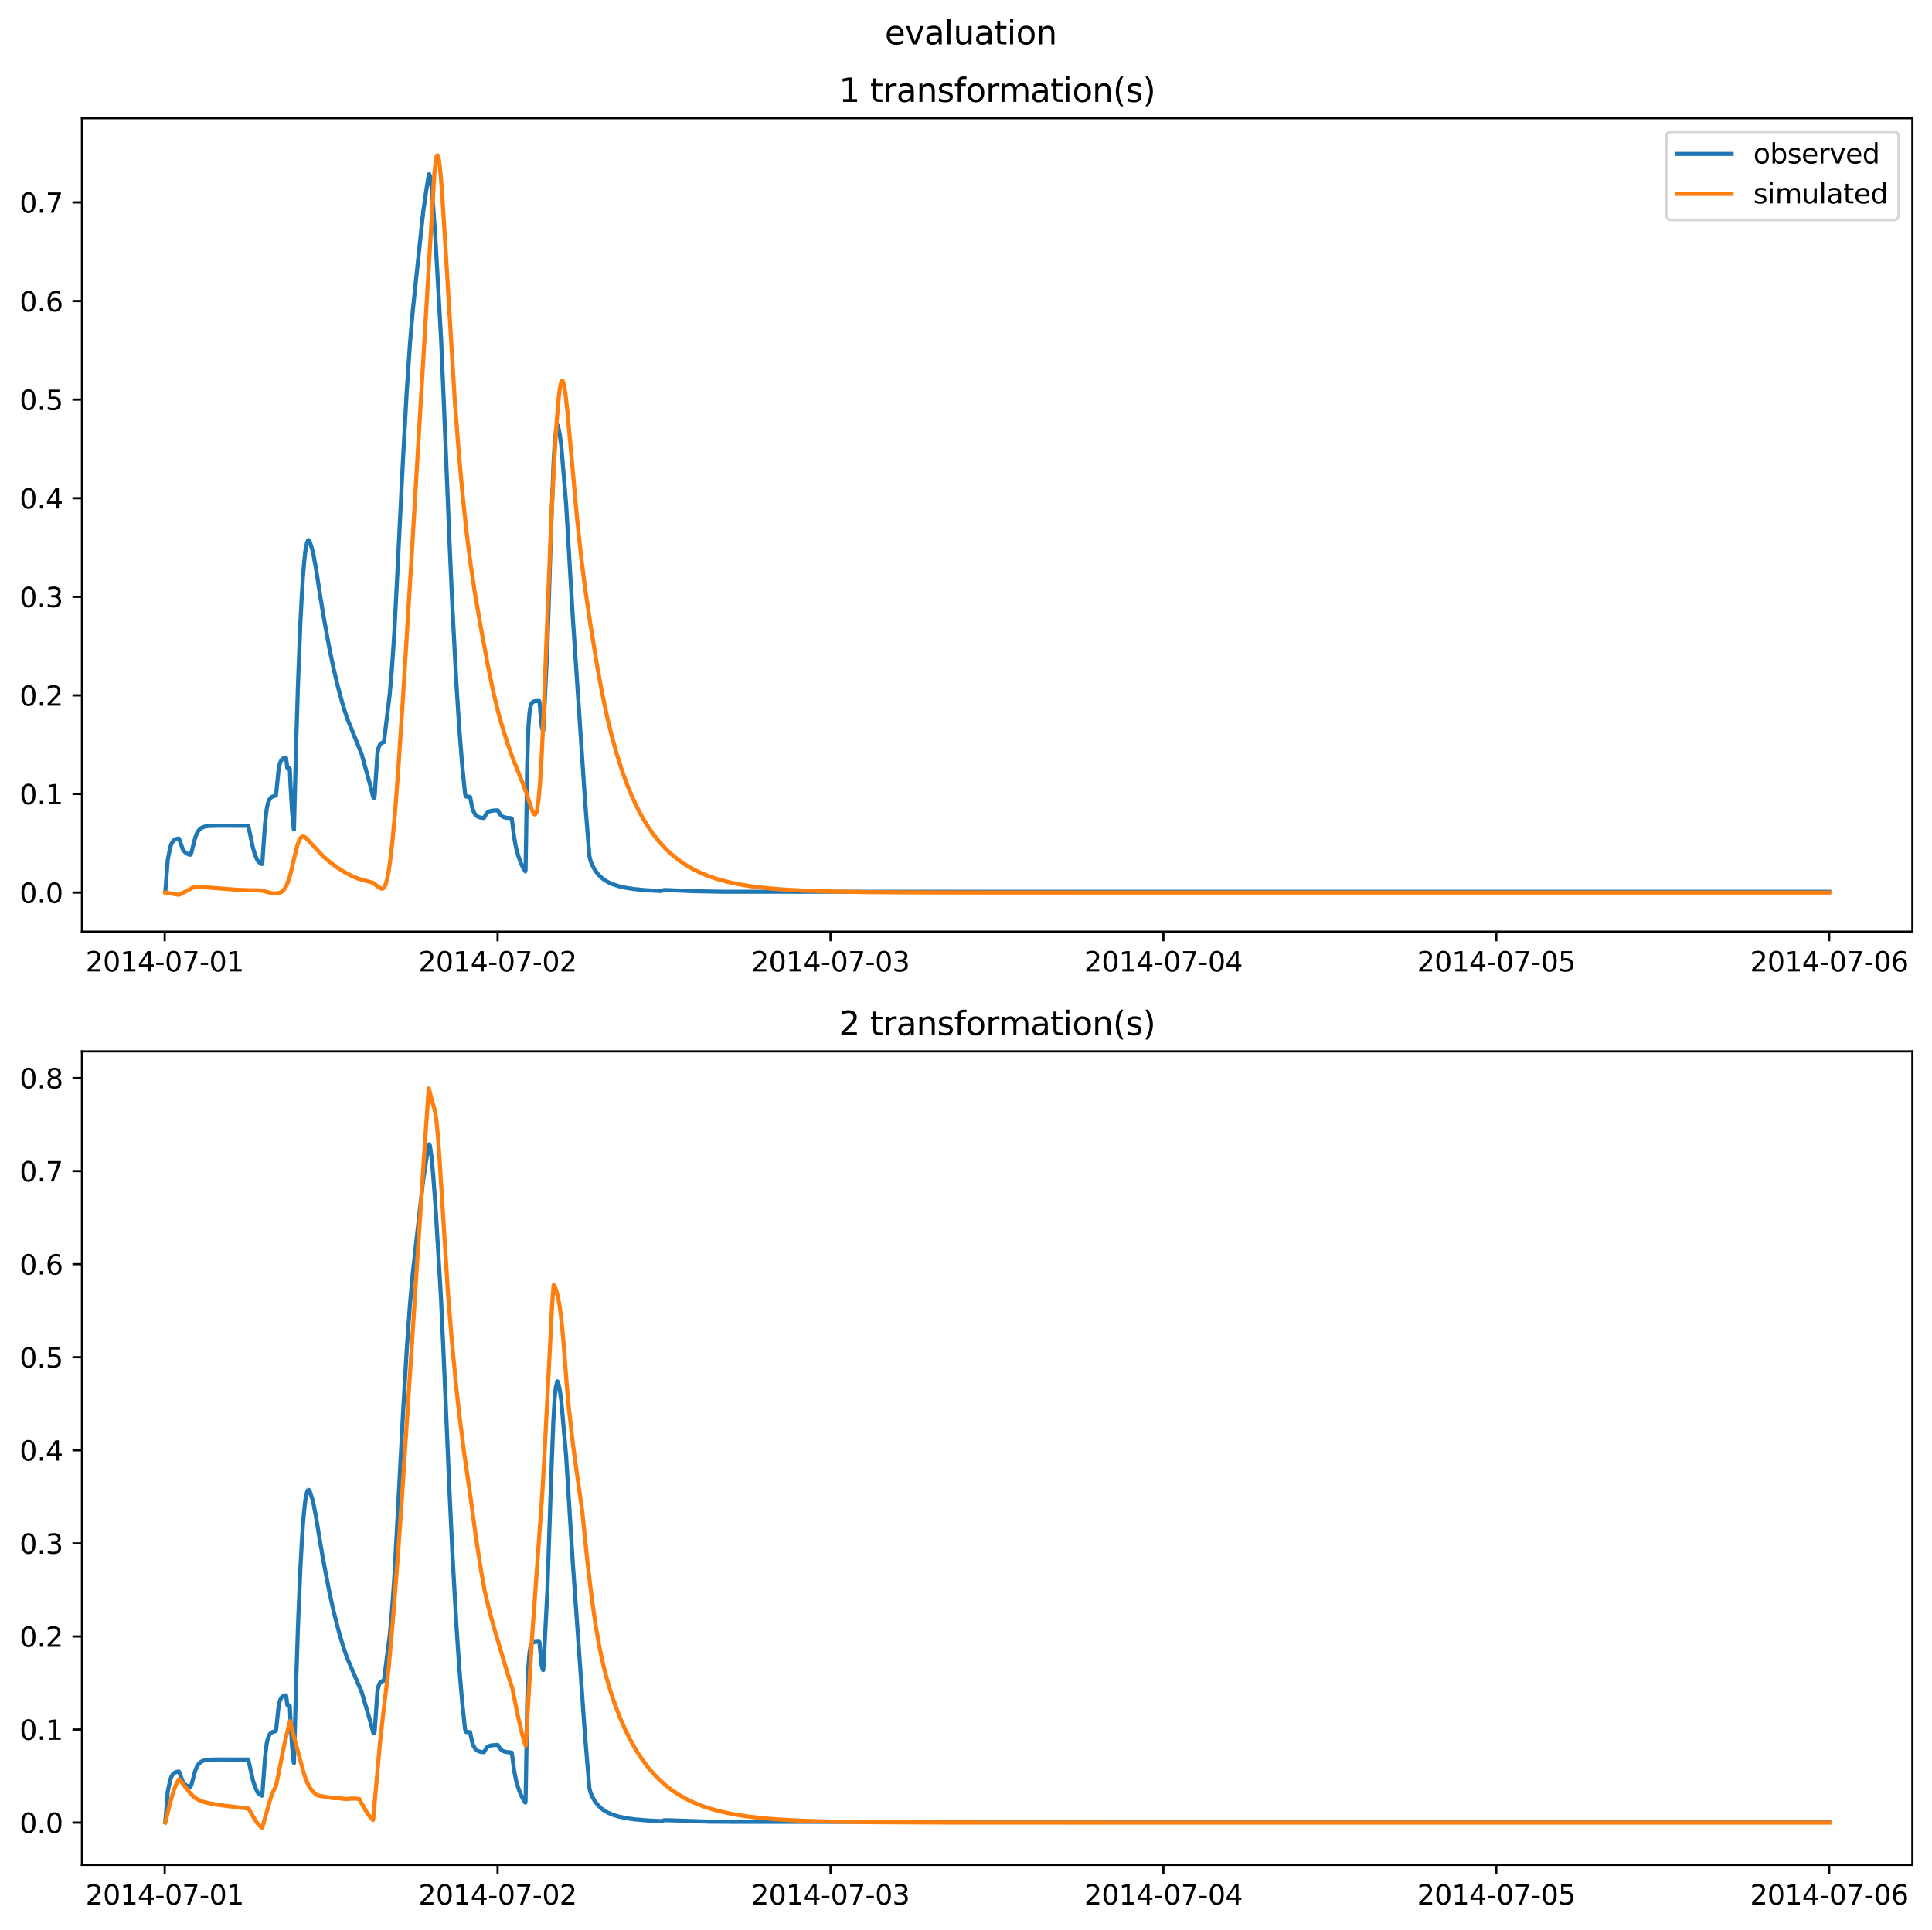 <?xml version="1.0" encoding="utf-8" standalone="no"?>
<!DOCTYPE svg PUBLIC "-//W3C//DTD SVG 1.1//EN"
  "http://www.w3.org/Graphics/SVG/1.1/DTD/svg11.dtd">
<svg xmlns:xlink="http://www.w3.org/1999/xlink" width="709.427pt" height="708.798pt" viewBox="0 0 709.427 708.798" xmlns="http://www.w3.org/2000/svg" version="1.1">
 <defs>
  <style type="text/css">*{stroke-linejoin: round; stroke-linecap: butt}</style>
 </defs>
 <g id="figure_1">
  <g id="patch_1">
   <path d="M 0 708.798 
L 709.427 708.798 
L 709.427 0 
L 0 0 
z
" style="fill: #ffffff"/>
  </g>
  <g id="axes_1">
   <g id="patch_2">
    <path d="M 30.103 342.2 
L 702.227 342.2 
L 702.227 43.44 
L 30.103 43.44 
z
" style="fill: #ffffff"/>
   </g>
   <g id="matplotlib.axis_1">
    <g id="xtick_1">
     <g id="line2d_1">
      <defs>
       <path id="m4ad33300a4" d="M 0 0 
L 0 3.5 
" style="stroke: #000000; stroke-width: 0.8"/>
      </defs>
      <g>
       <use xlink:href="#m4ad33300a4" x="60.484" y="342.2" style="stroke: #000000; stroke-width: 0.8"/>
      </g>
     </g>
     <g id="text_1">
      <!-- 2014-07-01 -->
      <g transform="translate(31.427 356.798) scale(0.1 -0.1)">
       <defs>
        <path id="DejaVuSans-32" d="M 1228 531 
L 3431 531 
L 3431 0 
L 469 0 
L 469 531 
Q 828 903 1448 1529 
Q 2069 2156 2228 2338 
Q 2531 2678 2651 2914 
Q 2772 3150 2772 3378 
Q 2772 3750 2511 3984 
Q 2250 4219 1831 4219 
Q 1534 4219 1204 4116 
Q 875 4013 500 3803 
L 500 4441 
Q 881 4594 1212 4672 
Q 1544 4750 1819 4750 
Q 2544 4750 2975 4387 
Q 3406 4025 3406 3419 
Q 3406 3131 3298 2873 
Q 3191 2616 2906 2266 
Q 2828 2175 2409 1742 
Q 1991 1309 1228 531 
z
" transform="scale(0.016)"/>
        <path id="DejaVuSans-30" d="M 2034 4250 
Q 1547 4250 1301 3770 
Q 1056 3291 1056 2328 
Q 1056 1369 1301 889 
Q 1547 409 2034 409 
Q 2525 409 2770 889 
Q 3016 1369 3016 2328 
Q 3016 3291 2770 3770 
Q 2525 4250 2034 4250 
z
M 2034 4750 
Q 2819 4750 3233 4129 
Q 3647 3509 3647 2328 
Q 3647 1150 3233 529 
Q 2819 -91 2034 -91 
Q 1250 -91 836 529 
Q 422 1150 422 2328 
Q 422 3509 836 4129 
Q 1250 4750 2034 4750 
z
" transform="scale(0.016)"/>
        <path id="DejaVuSans-31" d="M 794 531 
L 1825 531 
L 1825 4091 
L 703 3866 
L 703 4441 
L 1819 4666 
L 2450 4666 
L 2450 531 
L 3481 531 
L 3481 0 
L 794 0 
L 794 531 
z
" transform="scale(0.016)"/>
        <path id="DejaVuSans-34" d="M 2419 4116 
L 825 1625 
L 2419 1625 
L 2419 4116 
z
M 2253 4666 
L 3047 4666 
L 3047 1625 
L 3713 1625 
L 3713 1100 
L 3047 1100 
L 3047 0 
L 2419 0 
L 2419 1100 
L 313 1100 
L 313 1709 
L 2253 4666 
z
" transform="scale(0.016)"/>
        <path id="DejaVuSans-2d" d="M 313 2009 
L 1997 2009 
L 1997 1497 
L 313 1497 
L 313 2009 
z
" transform="scale(0.016)"/>
        <path id="DejaVuSans-37" d="M 525 4666 
L 3525 4666 
L 3525 4397 
L 1831 0 
L 1172 0 
L 2766 4134 
L 525 4134 
L 525 4666 
z
" transform="scale(0.016)"/>
       </defs>
       <use xlink:href="#DejaVuSans-32"/>
       <use xlink:href="#DejaVuSans-30" x="63.623"/>
       <use xlink:href="#DejaVuSans-31" x="127.246"/>
       <use xlink:href="#DejaVuSans-34" x="190.869"/>
       <use xlink:href="#DejaVuSans-2d" x="254.492"/>
       <use xlink:href="#DejaVuSans-30" x="290.576"/>
       <use xlink:href="#DejaVuSans-37" x="354.199"/>
       <use xlink:href="#DejaVuSans-2d" x="417.822"/>
       <use xlink:href="#DejaVuSans-30" x="453.906"/>
       <use xlink:href="#DejaVuSans-31" x="517.529"/>
      </g>
     </g>
    </g>
    <g id="xtick_2">
     <g id="line2d_2">
      <g>
       <use xlink:href="#m4ad33300a4" x="182.723" y="342.2" style="stroke: #000000; stroke-width: 0.8"/>
      </g>
     </g>
     <g id="text_2">
      <!-- 2014-07-02 -->
      <g transform="translate(153.665 356.798) scale(0.1 -0.1)">
       <use xlink:href="#DejaVuSans-32"/>
       <use xlink:href="#DejaVuSans-30" x="63.623"/>
       <use xlink:href="#DejaVuSans-31" x="127.246"/>
       <use xlink:href="#DejaVuSans-34" x="190.869"/>
       <use xlink:href="#DejaVuSans-2d" x="254.492"/>
       <use xlink:href="#DejaVuSans-30" x="290.576"/>
       <use xlink:href="#DejaVuSans-37" x="354.199"/>
       <use xlink:href="#DejaVuSans-2d" x="417.822"/>
       <use xlink:href="#DejaVuSans-30" x="453.906"/>
       <use xlink:href="#DejaVuSans-32" x="517.529"/>
      </g>
     </g>
    </g>
    <g id="xtick_3">
     <g id="line2d_3">
      <g>
       <use xlink:href="#m4ad33300a4" x="304.961" y="342.2" style="stroke: #000000; stroke-width: 0.8"/>
      </g>
     </g>
     <g id="text_3">
      <!-- 2014-07-03 -->
      <g transform="translate(275.903 356.798) scale(0.1 -0.1)">
       <defs>
        <path id="DejaVuSans-33" d="M 2597 2516 
Q 3050 2419 3304 2112 
Q 3559 1806 3559 1356 
Q 3559 666 3084 287 
Q 2609 -91 1734 -91 
Q 1441 -91 1130 -33 
Q 819 25 488 141 
L 488 750 
Q 750 597 1062 519 
Q 1375 441 1716 441 
Q 2309 441 2620 675 
Q 2931 909 2931 1356 
Q 2931 1769 2642 2001 
Q 2353 2234 1838 2234 
L 1294 2234 
L 1294 2753 
L 1863 2753 
Q 2328 2753 2575 2939 
Q 2822 3125 2822 3475 
Q 2822 3834 2567 4026 
Q 2313 4219 1838 4219 
Q 1578 4219 1281 4162 
Q 984 4106 628 3988 
L 628 4550 
Q 988 4650 1302 4700 
Q 1616 4750 1894 4750 
Q 2613 4750 3031 4423 
Q 3450 4097 3450 3541 
Q 3450 3153 3228 2886 
Q 3006 2619 2597 2516 
z
" transform="scale(0.016)"/>
       </defs>
       <use xlink:href="#DejaVuSans-32"/>
       <use xlink:href="#DejaVuSans-30" x="63.623"/>
       <use xlink:href="#DejaVuSans-31" x="127.246"/>
       <use xlink:href="#DejaVuSans-34" x="190.869"/>
       <use xlink:href="#DejaVuSans-2d" x="254.492"/>
       <use xlink:href="#DejaVuSans-30" x="290.576"/>
       <use xlink:href="#DejaVuSans-37" x="354.199"/>
       <use xlink:href="#DejaVuSans-2d" x="417.822"/>
       <use xlink:href="#DejaVuSans-30" x="453.906"/>
       <use xlink:href="#DejaVuSans-33" x="517.529"/>
      </g>
     </g>
    </g>
    <g id="xtick_4">
     <g id="line2d_4">
      <g>
       <use xlink:href="#m4ad33300a4" x="427.199" y="342.2" style="stroke: #000000; stroke-width: 0.8"/>
      </g>
     </g>
     <g id="text_4">
      <!-- 2014-07-04 -->
      <g transform="translate(398.141 356.798) scale(0.1 -0.1)">
       <use xlink:href="#DejaVuSans-32"/>
       <use xlink:href="#DejaVuSans-30" x="63.623"/>
       <use xlink:href="#DejaVuSans-31" x="127.246"/>
       <use xlink:href="#DejaVuSans-34" x="190.869"/>
       <use xlink:href="#DejaVuSans-2d" x="254.492"/>
       <use xlink:href="#DejaVuSans-30" x="290.576"/>
       <use xlink:href="#DejaVuSans-37" x="354.199"/>
       <use xlink:href="#DejaVuSans-2d" x="417.822"/>
       <use xlink:href="#DejaVuSans-30" x="453.906"/>
       <use xlink:href="#DejaVuSans-34" x="517.529"/>
      </g>
     </g>
    </g>
    <g id="xtick_5">
     <g id="line2d_5">
      <g>
       <use xlink:href="#m4ad33300a4" x="549.437" y="342.2" style="stroke: #000000; stroke-width: 0.8"/>
      </g>
     </g>
     <g id="text_5">
      <!-- 2014-07-05 -->
      <g transform="translate(520.38 356.798) scale(0.1 -0.1)">
       <defs>
        <path id="DejaVuSans-35" d="M 691 4666 
L 3169 4666 
L 3169 4134 
L 1269 4134 
L 1269 2991 
Q 1406 3038 1543 3061 
Q 1681 3084 1819 3084 
Q 2600 3084 3056 2656 
Q 3513 2228 3513 1497 
Q 3513 744 3044 326 
Q 2575 -91 1722 -91 
Q 1428 -91 1123 -41 
Q 819 9 494 109 
L 494 744 
Q 775 591 1075 516 
Q 1375 441 1709 441 
Q 2250 441 2565 725 
Q 2881 1009 2881 1497 
Q 2881 1984 2565 2268 
Q 2250 2553 1709 2553 
Q 1456 2553 1204 2497 
Q 953 2441 691 2322 
L 691 4666 
z
" transform="scale(0.016)"/>
       </defs>
       <use xlink:href="#DejaVuSans-32"/>
       <use xlink:href="#DejaVuSans-30" x="63.623"/>
       <use xlink:href="#DejaVuSans-31" x="127.246"/>
       <use xlink:href="#DejaVuSans-34" x="190.869"/>
       <use xlink:href="#DejaVuSans-2d" x="254.492"/>
       <use xlink:href="#DejaVuSans-30" x="290.576"/>
       <use xlink:href="#DejaVuSans-37" x="354.199"/>
       <use xlink:href="#DejaVuSans-2d" x="417.822"/>
       <use xlink:href="#DejaVuSans-30" x="453.906"/>
       <use xlink:href="#DejaVuSans-35" x="517.529"/>
      </g>
     </g>
    </g>
    <g id="xtick_6">
     <g id="line2d_6">
      <g>
       <use xlink:href="#m4ad33300a4" x="671.676" y="342.2" style="stroke: #000000; stroke-width: 0.8"/>
      </g>
     </g>
     <g id="text_6">
      <!-- 2014-07-06 -->
      <g transform="translate(642.618 356.798) scale(0.1 -0.1)">
       <defs>
        <path id="DejaVuSans-36" d="M 2113 2584 
Q 1688 2584 1439 2293 
Q 1191 2003 1191 1497 
Q 1191 994 1439 701 
Q 1688 409 2113 409 
Q 2538 409 2786 701 
Q 3034 994 3034 1497 
Q 3034 2003 2786 2293 
Q 2538 2584 2113 2584 
z
M 3366 4563 
L 3366 3988 
Q 3128 4100 2886 4159 
Q 2644 4219 2406 4219 
Q 1781 4219 1451 3797 
Q 1122 3375 1075 2522 
Q 1259 2794 1537 2939 
Q 1816 3084 2150 3084 
Q 2853 3084 3261 2657 
Q 3669 2231 3669 1497 
Q 3669 778 3244 343 
Q 2819 -91 2113 -91 
Q 1303 -91 875 529 
Q 447 1150 447 2328 
Q 447 3434 972 4092 
Q 1497 4750 2381 4750 
Q 2619 4750 2861 4703 
Q 3103 4656 3366 4563 
z
" transform="scale(0.016)"/>
       </defs>
       <use xlink:href="#DejaVuSans-32"/>
       <use xlink:href="#DejaVuSans-30" x="63.623"/>
       <use xlink:href="#DejaVuSans-31" x="127.246"/>
       <use xlink:href="#DejaVuSans-34" x="190.869"/>
       <use xlink:href="#DejaVuSans-2d" x="254.492"/>
       <use xlink:href="#DejaVuSans-30" x="290.576"/>
       <use xlink:href="#DejaVuSans-37" x="354.199"/>
       <use xlink:href="#DejaVuSans-2d" x="417.822"/>
       <use xlink:href="#DejaVuSans-30" x="453.906"/>
       <use xlink:href="#DejaVuSans-36" x="517.529"/>
      </g>
     </g>
    </g>
   </g>
   <g id="matplotlib.axis_2">
    <g id="ytick_1">
     <g id="line2d_7">
      <defs>
       <path id="md198f59dca" d="M 0 0 
L -3.5 0 
" style="stroke: #000000; stroke-width: 0.8"/>
      </defs>
      <g>
       <use xlink:href="#md198f59dca" x="30.103" y="327.823" style="stroke: #000000; stroke-width: 0.8"/>
      </g>
     </g>
     <g id="text_7">
      <!-- 0.0 -->
      <g transform="translate(7.2 331.623) scale(0.1 -0.1)">
       <defs>
        <path id="DejaVuSans-2e" d="M 684 794 
L 1344 794 
L 1344 0 
L 684 0 
L 684 794 
z
" transform="scale(0.016)"/>
       </defs>
       <use xlink:href="#DejaVuSans-30"/>
       <use xlink:href="#DejaVuSans-2e" x="63.623"/>
       <use xlink:href="#DejaVuSans-30" x="95.41"/>
      </g>
     </g>
    </g>
    <g id="ytick_2">
     <g id="line2d_8">
      <g>
       <use xlink:href="#md198f59dca" x="30.103" y="291.614" style="stroke: #000000; stroke-width: 0.8"/>
      </g>
     </g>
     <g id="text_8">
      <!-- 0.1 -->
      <g transform="translate(7.2 295.413) scale(0.1 -0.1)">
       <use xlink:href="#DejaVuSans-30"/>
       <use xlink:href="#DejaVuSans-2e" x="63.623"/>
       <use xlink:href="#DejaVuSans-31" x="95.41"/>
      </g>
     </g>
    </g>
    <g id="ytick_3">
     <g id="line2d_9">
      <g>
       <use xlink:href="#md198f59dca" x="30.103" y="255.405" style="stroke: #000000; stroke-width: 0.8"/>
      </g>
     </g>
     <g id="text_9">
      <!-- 0.2 -->
      <g transform="translate(7.2 259.204) scale(0.1 -0.1)">
       <use xlink:href="#DejaVuSans-30"/>
       <use xlink:href="#DejaVuSans-2e" x="63.623"/>
       <use xlink:href="#DejaVuSans-32" x="95.41"/>
      </g>
     </g>
    </g>
    <g id="ytick_4">
     <g id="line2d_10">
      <g>
       <use xlink:href="#md198f59dca" x="30.103" y="219.196" style="stroke: #000000; stroke-width: 0.8"/>
      </g>
     </g>
     <g id="text_10">
      <!-- 0.3 -->
      <g transform="translate(7.2 222.995) scale(0.1 -0.1)">
       <use xlink:href="#DejaVuSans-30"/>
       <use xlink:href="#DejaVuSans-2e" x="63.623"/>
       <use xlink:href="#DejaVuSans-33" x="95.41"/>
      </g>
     </g>
    </g>
    <g id="ytick_5">
     <g id="line2d_11">
      <g>
       <use xlink:href="#md198f59dca" x="30.103" y="182.987" style="stroke: #000000; stroke-width: 0.8"/>
      </g>
     </g>
     <g id="text_11">
      <!-- 0.4 -->
      <g transform="translate(7.2 186.786) scale(0.1 -0.1)">
       <use xlink:href="#DejaVuSans-30"/>
       <use xlink:href="#DejaVuSans-2e" x="63.623"/>
       <use xlink:href="#DejaVuSans-34" x="95.41"/>
      </g>
     </g>
    </g>
    <g id="ytick_6">
     <g id="line2d_12">
      <g>
       <use xlink:href="#md198f59dca" x="30.103" y="146.777" style="stroke: #000000; stroke-width: 0.8"/>
      </g>
     </g>
     <g id="text_12">
      <!-- 0.5 -->
      <g transform="translate(7.2 150.577) scale(0.1 -0.1)">
       <use xlink:href="#DejaVuSans-30"/>
       <use xlink:href="#DejaVuSans-2e" x="63.623"/>
       <use xlink:href="#DejaVuSans-35" x="95.41"/>
      </g>
     </g>
    </g>
    <g id="ytick_7">
     <g id="line2d_13">
      <g>
       <use xlink:href="#md198f59dca" x="30.103" y="110.568" style="stroke: #000000; stroke-width: 0.8"/>
      </g>
     </g>
     <g id="text_13">
      <!-- 0.6 -->
      <g transform="translate(7.2 114.367) scale(0.1 -0.1)">
       <use xlink:href="#DejaVuSans-30"/>
       <use xlink:href="#DejaVuSans-2e" x="63.623"/>
       <use xlink:href="#DejaVuSans-36" x="95.41"/>
      </g>
     </g>
    </g>
    <g id="ytick_8">
     <g id="line2d_14">
      <g>
       <use xlink:href="#md198f59dca" x="30.103" y="74.359" style="stroke: #000000; stroke-width: 0.8"/>
      </g>
     </g>
     <g id="text_14">
      <!-- 0.7 -->
      <g transform="translate(7.2 78.158) scale(0.1 -0.1)">
       <use xlink:href="#DejaVuSans-30"/>
       <use xlink:href="#DejaVuSans-2e" x="63.623"/>
       <use xlink:href="#DejaVuSans-37" x="95.41"/>
      </g>
     </g>
    </g>
   </g>
   <g id="line2d_15">
    <path d="M 60.654 327.595 
L 60.824 326.09 
L 61.588 315.808 
L 62.522 311.144 
L 63.031 309.746 
L 63.625 308.839 
L 64.135 308.414 
L 64.814 308.117 
L 65.663 307.975 
L 65.832 308.301 
L 67.106 311.889 
L 67.7 312.754 
L 68.379 313.351 
L 69.228 313.79 
L 69.822 313.942 
L 69.992 313.807 
L 70.247 313.227 
L 70.756 311.275 
L 71.69 307.637 
L 72.369 305.915 
L 73.048 304.87 
L 73.727 304.232 
L 74.491 303.807 
L 75.594 303.503 
L 77.122 303.343 
L 80.518 303.278 
L 91.129 303.31 
L 91.299 303.887 
L 92.912 311.559 
L 93.76 314.203 
L 94.524 315.989 
L 95.119 316.662 
L 95.967 317.301 
L 96.222 317.355 
L 96.392 316.05 
L 96.731 310.944 
L 97.326 302.414 
L 97.92 297.178 
L 98.344 295.119 
L 99.023 293.486 
L 99.533 292.9 
L 100.127 292.548 
L 100.891 292.336 
L 101.315 292.175 
L 101.485 290.76 
L 102.334 282.287 
L 102.758 280.431 
L 103.183 279.411 
L 103.692 278.771 
L 104.202 278.471 
L 104.966 278.29 
L 105.05 278.416 
L 105.22 279.628 
L 105.475 282.006 
L 105.645 282.201 
L 106.239 282.215 
L 106.324 282.214 
L 106.409 282.496 
L 106.748 289.67 
L 107.258 298.263 
L 107.852 304.54 
L 107.937 304.68 
L 108.531 281.426 
L 108.701 274.549 
L 109.38 252.508 
L 109.634 245.596 
L 110.313 228.451 
L 110.823 218.768 
L 111.247 211.555 
L 111.672 206.746 
L 112.096 202.549 
L 112.521 200.215 
L 112.605 200.062 
L 112.775 199.125 
L 112.86 199.22 
L 113.03 198.557 
L 113.115 198.622 
L 113.2 198.793 
L 113.369 198.374 
L 113.539 198.811 
L 113.624 198.617 
L 114.643 201.782 
L 115.067 203.732 
L 115.152 203.887 
L 115.661 206.967 
L 115.746 207.153 
L 116.341 210.789 
L 116.765 213.587 
L 117.189 216.369 
L 117.359 217.352 
L 117.784 220.146 
L 117.953 221.009 
L 118.378 223.833 
L 118.632 225.355 
L 120.924 238.009 
L 121.264 239.681 
L 122.452 245.342 
L 123.471 249.682 
L 123.98 251.805 
L 124.49 253.77 
L 125.593 257.805 
L 126.442 260.654 
L 127.461 263.8 
L 131.366 273.429 
L 132.809 277.002 
L 136.034 288.708 
L 136.968 292.58 
L 137.053 292.37 
L 137.138 292.539 
L 137.308 293.116 
L 137.562 292.556 
L 138.581 276.813 
L 139.006 274.655 
L 139.43 273.589 
L 139.854 273.067 
L 140.364 272.778 
L 140.958 272.612 
L 141.128 271.31 
L 143.08 255.247 
L 143.844 246.608 
L 144.778 232.723 
L 145.966 209.512 
L 148.004 168.278 
L 149.362 143.677 
L 150.55 126.115 
L 151.569 114.096 
L 155.389 77.899 
L 156.577 69.606 
L 157.341 64.939 
L 157.426 65.119 
L 157.596 63.961 
L 157.766 64.694 
L 157.851 64.424 
L 158.275 67.531 
L 158.445 68.516 
L 158.869 73.608 
L 159.039 75.585 
L 159.463 81.501 
L 159.803 86.096 
L 161.925 123.664 
L 162.944 147.018 
L 165.066 199.318 
L 166.17 223.962 
L 167.613 251.549 
L 168.631 267.364 
L 169.735 281.244 
L 170.754 291.363 
L 171.008 292.493 
L 171.263 292.595 
L 172.621 292.647 
L 172.876 293.989 
L 173.385 296.538 
L 173.894 298.057 
L 174.404 298.965 
L 174.998 299.631 
L 175.677 300.054 
L 176.526 300.314 
L 177.714 300.436 
L 177.969 299.977 
L 178.563 298.884 
L 179.073 298.36 
L 179.667 298.014 
L 180.516 297.773 
L 181.874 297.642 
L 182.808 297.636 
L 183.147 298.257 
L 183.741 299.195 
L 184.336 299.766 
L 185.015 300.126 
L 185.948 300.36 
L 187.561 300.491 
L 187.901 300.59 
L 188.155 302.487 
L 188.835 307.865 
L 189.514 311.453 
L 190.278 314.249 
L 191.211 316.882 
L 192.145 318.822 
L 192.909 320.045 
L 192.994 319.472 
L 193.164 309.259 
L 193.588 280.664 
L 194.013 267.313 
L 194.437 261.647 
L 194.777 259.55 
L 195.201 258.327 
L 195.626 257.823 
L 196.135 257.584 
L 196.984 257.482 
L 198.002 257.464 
L 198.087 257.698 
L 198.851 266.478 
L 199.276 268.191 
L 199.446 268.518 
L 199.53 267.851 
L 200.974 237.961 
L 202.332 195.347 
L 203.181 171.835 
L 203.35 168.546 
L 203.69 162.364 
L 204.114 158.42 
L 204.624 156.131 
L 204.793 156.606 
L 204.878 156.34 
L 205.557 159.615 
L 205.982 162.948 
L 206.067 163.364 
L 207.849 184.805 
L 210.311 226.488 
L 214.81 293.922 
L 216.423 314.421 
L 216.848 316.173 
L 217.527 317.85 
L 218.375 319.417 
L 219.394 320.85 
L 220.498 322.033 
L 221.771 323.072 
L 223.214 323.96 
L 224.912 324.738 
L 227.034 325.442 
L 229.581 326.031 
L 232.722 326.52 
L 237.051 326.946 
L 242.568 327.25 
L 242.908 327.204 
L 243.502 326.967 
L 244.436 326.88 
L 246.898 326.985 
L 255.132 327.321 
L 265.828 327.523 
L 441.885 327.525 
L 445.365 327.526 
L 456.231 327.524 
L 459.032 327.527 
L 468.2 327.526 
L 482.716 327.524 
L 547.061 327.525 
L 573.97 327.524 
L 577.196 327.525 
L 609.113 327.529 
L 664.885 327.527 
L 671.676 327.526 
L 671.676 327.526 
" clip-path="url(#p6ee96dcbd8)" style="fill: none; stroke: #1f77b4; stroke-width: 1.5; stroke-linecap: square"/>
   </g>
   <g id="line2d_16">
    <path d="M 60.654 327.805 
L 65.408 328.618 
L 66.087 328.48 
L 67.021 328.052 
L 70.671 326.044 
L 71.859 325.826 
L 73.472 325.776 
L 76.189 325.953 
L 86.969 326.79 
L 91.978 326.966 
L 94.694 326.976 
L 96.477 327.192 
L 99.787 328.043 
L 100.976 328.149 
L 102.589 327.964 
L 103.353 327.601 
L 104.032 327.026 
L 104.711 326.119 
L 105.39 324.803 
L 106.154 322.787 
L 106.833 320.355 
L 108.106 314.797 
L 109.125 310.663 
L 109.804 308.735 
L 110.313 307.829 
L 110.823 307.355 
L 111.247 307.238 
L 111.672 307.327 
L 112.266 307.703 
L 113.115 308.534 
L 118.632 314.479 
L 121.009 316.524 
L 123.811 318.617 
L 126.272 320.171 
L 129.159 321.706 
L 131.535 322.719 
L 132.894 323.115 
L 136.968 324.213 
L 138.836 325.683 
L 139.939 326.359 
L 140.449 326.4 
L 140.788 326.225 
L 141.128 325.828 
L 141.552 324.95 
L 142.061 323.25 
L 142.656 320.338 
L 143.335 315.723 
L 144.184 308.15 
L 145.117 297.725 
L 146.306 281.814 
L 148.173 253.214 
L 151.399 200.231 
L 159.463 64.187 
L 159.973 59.295 
L 160.312 57.52 
L 160.567 57.025 
L 160.737 57.094 
L 160.907 57.473 
L 161.161 58.601 
L 161.586 61.838 
L 162.18 68.714 
L 163.029 81.794 
L 167.018 147.515 
L 168.462 166.228 
L 169.905 182.177 
L 171.348 195.704 
L 172.791 207.154 
L 174.319 217.365 
L 176.356 229.318 
L 179.157 244.501 
L 181.11 253.941 
L 182.808 261.075 
L 184.505 267.197 
L 186.458 273.355 
L 188.41 278.839 
L 191.975 287.734 
L 193.334 291.418 
L 195.201 297.127 
L 195.88 298.675 
L 196.22 299.08 
L 196.474 299.118 
L 196.729 298.862 
L 196.984 298.252 
L 197.323 296.788 
L 197.748 293.758 
L 198.257 288.111 
L 198.851 278.623 
L 199.615 262.311 
L 200.889 229.113 
L 202.417 190.973 
L 203.52 169.033 
L 204.454 154.262 
L 205.218 145.404 
L 205.727 141.677 
L 206.152 140.098 
L 206.406 139.826 
L 206.576 139.917 
L 206.831 140.441 
L 207.17 141.806 
L 207.68 145.071 
L 208.359 151.136 
L 209.547 164.33 
L 211.924 190.744 
L 213.452 205.114 
L 214.895 216.419 
L 216.763 229.107 
L 219.224 244.365 
L 221.092 254.555 
L 222.875 263.018 
L 224.657 270.388 
L 226.44 276.836 
L 228.307 282.754 
L 230.175 287.939 
L 232.042 292.493 
L 233.995 296.671 
L 235.947 300.333 
L 237.985 303.679 
L 240.022 306.603 
L 242.144 309.261 
L 244.351 311.664 
L 246.643 313.823 
L 249.02 315.752 
L 251.482 317.465 
L 254.113 319.024 
L 256.915 320.424 
L 259.97 321.696 
L 263.281 322.826 
L 266.931 323.83 
L 271.006 324.714 
L 275.59 325.476 
L 280.938 326.131 
L 287.219 326.671 
L 294.944 327.105 
L 304.961 327.433 
L 319.137 327.659 
L 342.736 327.785 
L 405.723 327.823 
L 671.676 327.823 
L 671.676 327.823 
" clip-path="url(#p6ee96dcbd8)" style="fill: none; stroke: #ff7f0e; stroke-width: 1.5; stroke-linecap: square"/>
   </g>
   <g id="patch_3">
    <path d="M 30.103 342.2 
L 30.103 43.44 
" style="fill: none; stroke: #000000; stroke-width: 0.8; stroke-linejoin: miter; stroke-linecap: square"/>
   </g>
   <g id="patch_4">
    <path d="M 702.227 342.2 
L 702.227 43.44 
" style="fill: none; stroke: #000000; stroke-width: 0.8; stroke-linejoin: miter; stroke-linecap: square"/>
   </g>
   <g id="patch_5">
    <path d="M 30.103 342.2 
L 702.227 342.2 
" style="fill: none; stroke: #000000; stroke-width: 0.8; stroke-linejoin: miter; stroke-linecap: square"/>
   </g>
   <g id="patch_6">
    <path d="M 30.103 43.44 
L 702.227 43.44 
" style="fill: none; stroke: #000000; stroke-width: 0.8; stroke-linejoin: miter; stroke-linecap: square"/>
   </g>
   <g id="text_15">
    <!-- 1 transformation(s) -->
    <g transform="translate(308.05 37.44) scale(0.12 -0.12)">
     <defs>
      <path id="DejaVuSans-20" transform="scale(0.016)"/>
      <path id="DejaVuSans-74" d="M 1172 4494 
L 1172 3500 
L 2356 3500 
L 2356 3053 
L 1172 3053 
L 1172 1153 
Q 1172 725 1289 603 
Q 1406 481 1766 481 
L 2356 481 
L 2356 0 
L 1766 0 
Q 1100 0 847 248 
Q 594 497 594 1153 
L 594 3053 
L 172 3053 
L 172 3500 
L 594 3500 
L 594 4494 
L 1172 4494 
z
" transform="scale(0.016)"/>
      <path id="DejaVuSans-72" d="M 2631 2963 
Q 2534 3019 2420 3045 
Q 2306 3072 2169 3072 
Q 1681 3072 1420 2755 
Q 1159 2438 1159 1844 
L 1159 0 
L 581 0 
L 581 3500 
L 1159 3500 
L 1159 2956 
Q 1341 3275 1631 3429 
Q 1922 3584 2338 3584 
Q 2397 3584 2469 3576 
Q 2541 3569 2628 3553 
L 2631 2963 
z
" transform="scale(0.016)"/>
      <path id="DejaVuSans-61" d="M 2194 1759 
Q 1497 1759 1228 1600 
Q 959 1441 959 1056 
Q 959 750 1161 570 
Q 1363 391 1709 391 
Q 2188 391 2477 730 
Q 2766 1069 2766 1631 
L 2766 1759 
L 2194 1759 
z
M 3341 1997 
L 3341 0 
L 2766 0 
L 2766 531 
Q 2569 213 2275 61 
Q 1981 -91 1556 -91 
Q 1019 -91 701 211 
Q 384 513 384 1019 
Q 384 1609 779 1909 
Q 1175 2209 1959 2209 
L 2766 2209 
L 2766 2266 
Q 2766 2663 2505 2880 
Q 2244 3097 1772 3097 
Q 1472 3097 1187 3025 
Q 903 2953 641 2809 
L 641 3341 
Q 956 3463 1253 3523 
Q 1550 3584 1831 3584 
Q 2591 3584 2966 3190 
Q 3341 2797 3341 1997 
z
" transform="scale(0.016)"/>
      <path id="DejaVuSans-6e" d="M 3513 2113 
L 3513 0 
L 2938 0 
L 2938 2094 
Q 2938 2591 2744 2837 
Q 2550 3084 2163 3084 
Q 1697 3084 1428 2787 
Q 1159 2491 1159 1978 
L 1159 0 
L 581 0 
L 581 3500 
L 1159 3500 
L 1159 2956 
Q 1366 3272 1645 3428 
Q 1925 3584 2291 3584 
Q 2894 3584 3203 3211 
Q 3513 2838 3513 2113 
z
" transform="scale(0.016)"/>
      <path id="DejaVuSans-73" d="M 2834 3397 
L 2834 2853 
Q 2591 2978 2328 3040 
Q 2066 3103 1784 3103 
Q 1356 3103 1142 2972 
Q 928 2841 928 2578 
Q 928 2378 1081 2264 
Q 1234 2150 1697 2047 
L 1894 2003 
Q 2506 1872 2764 1633 
Q 3022 1394 3022 966 
Q 3022 478 2636 193 
Q 2250 -91 1575 -91 
Q 1294 -91 989 -36 
Q 684 19 347 128 
L 347 722 
Q 666 556 975 473 
Q 1284 391 1588 391 
Q 1994 391 2212 530 
Q 2431 669 2431 922 
Q 2431 1156 2273 1281 
Q 2116 1406 1581 1522 
L 1381 1569 
Q 847 1681 609 1914 
Q 372 2147 372 2553 
Q 372 3047 722 3315 
Q 1072 3584 1716 3584 
Q 2034 3584 2315 3537 
Q 2597 3491 2834 3397 
z
" transform="scale(0.016)"/>
      <path id="DejaVuSans-66" d="M 2375 4863 
L 2375 4384 
L 1825 4384 
Q 1516 4384 1395 4259 
Q 1275 4134 1275 3809 
L 1275 3500 
L 2222 3500 
L 2222 3053 
L 1275 3053 
L 1275 0 
L 697 0 
L 697 3053 
L 147 3053 
L 147 3500 
L 697 3500 
L 697 3744 
Q 697 4328 969 4595 
Q 1241 4863 1831 4863 
L 2375 4863 
z
" transform="scale(0.016)"/>
      <path id="DejaVuSans-6f" d="M 1959 3097 
Q 1497 3097 1228 2736 
Q 959 2375 959 1747 
Q 959 1119 1226 758 
Q 1494 397 1959 397 
Q 2419 397 2687 759 
Q 2956 1122 2956 1747 
Q 2956 2369 2687 2733 
Q 2419 3097 1959 3097 
z
M 1959 3584 
Q 2709 3584 3137 3096 
Q 3566 2609 3566 1747 
Q 3566 888 3137 398 
Q 2709 -91 1959 -91 
Q 1206 -91 779 398 
Q 353 888 353 1747 
Q 353 2609 779 3096 
Q 1206 3584 1959 3584 
z
" transform="scale(0.016)"/>
      <path id="DejaVuSans-6d" d="M 3328 2828 
Q 3544 3216 3844 3400 
Q 4144 3584 4550 3584 
Q 5097 3584 5394 3201 
Q 5691 2819 5691 2113 
L 5691 0 
L 5113 0 
L 5113 2094 
Q 5113 2597 4934 2840 
Q 4756 3084 4391 3084 
Q 3944 3084 3684 2787 
Q 3425 2491 3425 1978 
L 3425 0 
L 2847 0 
L 2847 2094 
Q 2847 2600 2669 2842 
Q 2491 3084 2119 3084 
Q 1678 3084 1418 2786 
Q 1159 2488 1159 1978 
L 1159 0 
L 581 0 
L 581 3500 
L 1159 3500 
L 1159 2956 
Q 1356 3278 1631 3431 
Q 1906 3584 2284 3584 
Q 2666 3584 2933 3390 
Q 3200 3197 3328 2828 
z
" transform="scale(0.016)"/>
      <path id="DejaVuSans-69" d="M 603 3500 
L 1178 3500 
L 1178 0 
L 603 0 
L 603 3500 
z
M 603 4863 
L 1178 4863 
L 1178 4134 
L 603 4134 
L 603 4863 
z
" transform="scale(0.016)"/>
      <path id="DejaVuSans-28" d="M 1984 4856 
Q 1566 4138 1362 3434 
Q 1159 2731 1159 2009 
Q 1159 1288 1364 580 
Q 1569 -128 1984 -844 
L 1484 -844 
Q 1016 -109 783 600 
Q 550 1309 550 2009 
Q 550 2706 781 3412 
Q 1013 4119 1484 4856 
L 1984 4856 
z
" transform="scale(0.016)"/>
      <path id="DejaVuSans-29" d="M 513 4856 
L 1013 4856 
Q 1481 4119 1714 3412 
Q 1947 2706 1947 2009 
Q 1947 1309 1714 600 
Q 1481 -109 1013 -844 
L 513 -844 
Q 928 -128 1133 580 
Q 1338 1288 1338 2009 
Q 1338 2731 1133 3434 
Q 928 4138 513 4856 
z
" transform="scale(0.016)"/>
     </defs>
     <use xlink:href="#DejaVuSans-31"/>
     <use xlink:href="#DejaVuSans-20" x="63.623"/>
     <use xlink:href="#DejaVuSans-74" x="95.41"/>
     <use xlink:href="#DejaVuSans-72" x="134.619"/>
     <use xlink:href="#DejaVuSans-61" x="175.732"/>
     <use xlink:href="#DejaVuSans-6e" x="237.012"/>
     <use xlink:href="#DejaVuSans-73" x="300.391"/>
     <use xlink:href="#DejaVuSans-66" x="352.49"/>
     <use xlink:href="#DejaVuSans-6f" x="387.695"/>
     <use xlink:href="#DejaVuSans-72" x="448.877"/>
     <use xlink:href="#DejaVuSans-6d" x="488.24"/>
     <use xlink:href="#DejaVuSans-61" x="585.652"/>
     <use xlink:href="#DejaVuSans-74" x="646.932"/>
     <use xlink:href="#DejaVuSans-69" x="686.141"/>
     <use xlink:href="#DejaVuSans-6f" x="713.924"/>
     <use xlink:href="#DejaVuSans-6e" x="775.105"/>
     <use xlink:href="#DejaVuSans-28" x="838.484"/>
     <use xlink:href="#DejaVuSans-73" x="877.498"/>
     <use xlink:href="#DejaVuSans-29" x="929.598"/>
    </g>
   </g>
   <g id="legend_1">
    <g id="patch_7">
     <path d="M 613.833 80.796 
L 695.227 80.796 
Q 697.227 80.796 697.227 78.796 
L 697.227 50.44 
Q 697.227 48.44 695.227 48.44 
L 613.833 48.44 
Q 611.833 48.44 611.833 50.44 
L 611.833 78.796 
Q 611.833 80.796 613.833 80.796 
z
" style="fill: #ffffff; opacity: 0.8; stroke: #cccccc; stroke-linejoin: miter"/>
    </g>
    <g id="line2d_17">
     <path d="M 615.833 56.538 
L 625.833 56.538 
L 635.833 56.538 
" style="fill: none; stroke: #1f77b4; stroke-width: 1.5; stroke-linecap: square"/>
    </g>
    <g id="text_16">
     <!-- observed -->
     <g transform="translate(643.833 60.038) scale(0.1 -0.1)">
      <defs>
       <path id="DejaVuSans-62" d="M 3116 1747 
Q 3116 2381 2855 2742 
Q 2594 3103 2138 3103 
Q 1681 3103 1420 2742 
Q 1159 2381 1159 1747 
Q 1159 1113 1420 752 
Q 1681 391 2138 391 
Q 2594 391 2855 752 
Q 3116 1113 3116 1747 
z
M 1159 2969 
Q 1341 3281 1617 3432 
Q 1894 3584 2278 3584 
Q 2916 3584 3314 3078 
Q 3713 2572 3713 1747 
Q 3713 922 3314 415 
Q 2916 -91 2278 -91 
Q 1894 -91 1617 61 
Q 1341 213 1159 525 
L 1159 0 
L 581 0 
L 581 4863 
L 1159 4863 
L 1159 2969 
z
" transform="scale(0.016)"/>
       <path id="DejaVuSans-65" d="M 3597 1894 
L 3597 1613 
L 953 1613 
Q 991 1019 1311 708 
Q 1631 397 2203 397 
Q 2534 397 2845 478 
Q 3156 559 3463 722 
L 3463 178 
Q 3153 47 2828 -22 
Q 2503 -91 2169 -91 
Q 1331 -91 842 396 
Q 353 884 353 1716 
Q 353 2575 817 3079 
Q 1281 3584 2069 3584 
Q 2775 3584 3186 3129 
Q 3597 2675 3597 1894 
z
M 3022 2063 
Q 3016 2534 2758 2815 
Q 2500 3097 2075 3097 
Q 1594 3097 1305 2825 
Q 1016 2553 972 2059 
L 3022 2063 
z
" transform="scale(0.016)"/>
       <path id="DejaVuSans-76" d="M 191 3500 
L 800 3500 
L 1894 563 
L 2988 3500 
L 3597 3500 
L 2284 0 
L 1503 0 
L 191 3500 
z
" transform="scale(0.016)"/>
       <path id="DejaVuSans-64" d="M 2906 2969 
L 2906 4863 
L 3481 4863 
L 3481 0 
L 2906 0 
L 2906 525 
Q 2725 213 2448 61 
Q 2172 -91 1784 -91 
Q 1150 -91 751 415 
Q 353 922 353 1747 
Q 353 2572 751 3078 
Q 1150 3584 1784 3584 
Q 2172 3584 2448 3432 
Q 2725 3281 2906 2969 
z
M 947 1747 
Q 947 1113 1208 752 
Q 1469 391 1925 391 
Q 2381 391 2643 752 
Q 2906 1113 2906 1747 
Q 2906 2381 2643 2742 
Q 2381 3103 1925 3103 
Q 1469 3103 1208 2742 
Q 947 2381 947 1747 
z
" transform="scale(0.016)"/>
      </defs>
      <use xlink:href="#DejaVuSans-6f"/>
      <use xlink:href="#DejaVuSans-62" x="61.182"/>
      <use xlink:href="#DejaVuSans-73" x="124.658"/>
      <use xlink:href="#DejaVuSans-65" x="176.758"/>
      <use xlink:href="#DejaVuSans-72" x="238.281"/>
      <use xlink:href="#DejaVuSans-76" x="279.395"/>
      <use xlink:href="#DejaVuSans-65" x="338.574"/>
      <use xlink:href="#DejaVuSans-64" x="400.098"/>
     </g>
    </g>
    <g id="line2d_18">
     <path d="M 615.833 71.217 
L 625.833 71.217 
L 635.833 71.217 
" style="fill: none; stroke: #ff7f0e; stroke-width: 1.5; stroke-linecap: square"/>
    </g>
    <g id="text_17">
     <!-- simulated -->
     <g transform="translate(643.833 74.717) scale(0.1 -0.1)">
      <defs>
       <path id="DejaVuSans-75" d="M 544 1381 
L 544 3500 
L 1119 3500 
L 1119 1403 
Q 1119 906 1312 657 
Q 1506 409 1894 409 
Q 2359 409 2629 706 
Q 2900 1003 2900 1516 
L 2900 3500 
L 3475 3500 
L 3475 0 
L 2900 0 
L 2900 538 
Q 2691 219 2414 64 
Q 2138 -91 1772 -91 
Q 1169 -91 856 284 
Q 544 659 544 1381 
z
M 1991 3584 
L 1991 3584 
z
" transform="scale(0.016)"/>
       <path id="DejaVuSans-6c" d="M 603 4863 
L 1178 4863 
L 1178 0 
L 603 0 
L 603 4863 
z
" transform="scale(0.016)"/>
      </defs>
      <use xlink:href="#DejaVuSans-73"/>
      <use xlink:href="#DejaVuSans-69" x="52.1"/>
      <use xlink:href="#DejaVuSans-6d" x="79.883"/>
      <use xlink:href="#DejaVuSans-75" x="177.295"/>
      <use xlink:href="#DejaVuSans-6c" x="240.674"/>
      <use xlink:href="#DejaVuSans-61" x="268.457"/>
      <use xlink:href="#DejaVuSans-74" x="329.736"/>
      <use xlink:href="#DejaVuSans-65" x="368.945"/>
      <use xlink:href="#DejaVuSans-64" x="430.469"/>
     </g>
    </g>
   </g>
  </g>
  <g id="axes_2">
   <g id="patch_8">
    <path d="M 30.103 684.92 
L 702.227 684.92 
L 702.227 386.16 
L 30.103 386.16 
z
" style="fill: #ffffff"/>
   </g>
   <g id="matplotlib.axis_3">
    <g id="xtick_7">
     <g id="line2d_19">
      <g>
       <use xlink:href="#m4ad33300a4" x="60.484" y="684.92" style="stroke: #000000; stroke-width: 0.8"/>
      </g>
     </g>
     <g id="text_18">
      <!-- 2014-07-01 -->
      <g transform="translate(31.427 699.518) scale(0.1 -0.1)">
       <use xlink:href="#DejaVuSans-32"/>
       <use xlink:href="#DejaVuSans-30" x="63.623"/>
       <use xlink:href="#DejaVuSans-31" x="127.246"/>
       <use xlink:href="#DejaVuSans-34" x="190.869"/>
       <use xlink:href="#DejaVuSans-2d" x="254.492"/>
       <use xlink:href="#DejaVuSans-30" x="290.576"/>
       <use xlink:href="#DejaVuSans-37" x="354.199"/>
       <use xlink:href="#DejaVuSans-2d" x="417.822"/>
       <use xlink:href="#DejaVuSans-30" x="453.906"/>
       <use xlink:href="#DejaVuSans-31" x="517.529"/>
      </g>
     </g>
    </g>
    <g id="xtick_8">
     <g id="line2d_20">
      <g>
       <use xlink:href="#m4ad33300a4" x="182.723" y="684.92" style="stroke: #000000; stroke-width: 0.8"/>
      </g>
     </g>
     <g id="text_19">
      <!-- 2014-07-02 -->
      <g transform="translate(153.665 699.518) scale(0.1 -0.1)">
       <use xlink:href="#DejaVuSans-32"/>
       <use xlink:href="#DejaVuSans-30" x="63.623"/>
       <use xlink:href="#DejaVuSans-31" x="127.246"/>
       <use xlink:href="#DejaVuSans-34" x="190.869"/>
       <use xlink:href="#DejaVuSans-2d" x="254.492"/>
       <use xlink:href="#DejaVuSans-30" x="290.576"/>
       <use xlink:href="#DejaVuSans-37" x="354.199"/>
       <use xlink:href="#DejaVuSans-2d" x="417.822"/>
       <use xlink:href="#DejaVuSans-30" x="453.906"/>
       <use xlink:href="#DejaVuSans-32" x="517.529"/>
      </g>
     </g>
    </g>
    <g id="xtick_9">
     <g id="line2d_21">
      <g>
       <use xlink:href="#m4ad33300a4" x="304.961" y="684.92" style="stroke: #000000; stroke-width: 0.8"/>
      </g>
     </g>
     <g id="text_20">
      <!-- 2014-07-03 -->
      <g transform="translate(275.903 699.518) scale(0.1 -0.1)">
       <use xlink:href="#DejaVuSans-32"/>
       <use xlink:href="#DejaVuSans-30" x="63.623"/>
       <use xlink:href="#DejaVuSans-31" x="127.246"/>
       <use xlink:href="#DejaVuSans-34" x="190.869"/>
       <use xlink:href="#DejaVuSans-2d" x="254.492"/>
       <use xlink:href="#DejaVuSans-30" x="290.576"/>
       <use xlink:href="#DejaVuSans-37" x="354.199"/>
       <use xlink:href="#DejaVuSans-2d" x="417.822"/>
       <use xlink:href="#DejaVuSans-30" x="453.906"/>
       <use xlink:href="#DejaVuSans-33" x="517.529"/>
      </g>
     </g>
    </g>
    <g id="xtick_10">
     <g id="line2d_22">
      <g>
       <use xlink:href="#m4ad33300a4" x="427.199" y="684.92" style="stroke: #000000; stroke-width: 0.8"/>
      </g>
     </g>
     <g id="text_21">
      <!-- 2014-07-04 -->
      <g transform="translate(398.141 699.518) scale(0.1 -0.1)">
       <use xlink:href="#DejaVuSans-32"/>
       <use xlink:href="#DejaVuSans-30" x="63.623"/>
       <use xlink:href="#DejaVuSans-31" x="127.246"/>
       <use xlink:href="#DejaVuSans-34" x="190.869"/>
       <use xlink:href="#DejaVuSans-2d" x="254.492"/>
       <use xlink:href="#DejaVuSans-30" x="290.576"/>
       <use xlink:href="#DejaVuSans-37" x="354.199"/>
       <use xlink:href="#DejaVuSans-2d" x="417.822"/>
       <use xlink:href="#DejaVuSans-30" x="453.906"/>
       <use xlink:href="#DejaVuSans-34" x="517.529"/>
      </g>
     </g>
    </g>
    <g id="xtick_11">
     <g id="line2d_23">
      <g>
       <use xlink:href="#m4ad33300a4" x="549.437" y="684.92" style="stroke: #000000; stroke-width: 0.8"/>
      </g>
     </g>
     <g id="text_22">
      <!-- 2014-07-05 -->
      <g transform="translate(520.38 699.518) scale(0.1 -0.1)">
       <use xlink:href="#DejaVuSans-32"/>
       <use xlink:href="#DejaVuSans-30" x="63.623"/>
       <use xlink:href="#DejaVuSans-31" x="127.246"/>
       <use xlink:href="#DejaVuSans-34" x="190.869"/>
       <use xlink:href="#DejaVuSans-2d" x="254.492"/>
       <use xlink:href="#DejaVuSans-30" x="290.576"/>
       <use xlink:href="#DejaVuSans-37" x="354.199"/>
       <use xlink:href="#DejaVuSans-2d" x="417.822"/>
       <use xlink:href="#DejaVuSans-30" x="453.906"/>
       <use xlink:href="#DejaVuSans-35" x="517.529"/>
      </g>
     </g>
    </g>
    <g id="xtick_12">
     <g id="line2d_24">
      <g>
       <use xlink:href="#m4ad33300a4" x="671.676" y="684.92" style="stroke: #000000; stroke-width: 0.8"/>
      </g>
     </g>
     <g id="text_23">
      <!-- 2014-07-06 -->
      <g transform="translate(642.618 699.518) scale(0.1 -0.1)">
       <use xlink:href="#DejaVuSans-32"/>
       <use xlink:href="#DejaVuSans-30" x="63.623"/>
       <use xlink:href="#DejaVuSans-31" x="127.246"/>
       <use xlink:href="#DejaVuSans-34" x="190.869"/>
       <use xlink:href="#DejaVuSans-2d" x="254.492"/>
       <use xlink:href="#DejaVuSans-30" x="290.576"/>
       <use xlink:href="#DejaVuSans-37" x="354.199"/>
       <use xlink:href="#DejaVuSans-2d" x="417.822"/>
       <use xlink:href="#DejaVuSans-30" x="453.906"/>
       <use xlink:href="#DejaVuSans-36" x="517.529"/>
      </g>
     </g>
    </g>
   </g>
   <g id="matplotlib.axis_4">
    <g id="ytick_9">
     <g id="line2d_25">
      <g>
       <use xlink:href="#md198f59dca" x="30.103" y="669.407" style="stroke: #000000; stroke-width: 0.8"/>
      </g>
     </g>
     <g id="text_24">
      <!-- 0.0 -->
      <g transform="translate(7.2 673.207) scale(0.1 -0.1)">
       <use xlink:href="#DejaVuSans-30"/>
       <use xlink:href="#DejaVuSans-2e" x="63.623"/>
       <use xlink:href="#DejaVuSans-30" x="95.41"/>
      </g>
     </g>
    </g>
    <g id="ytick_10">
     <g id="line2d_26">
      <g>
       <use xlink:href="#md198f59dca" x="30.103" y="635.224" style="stroke: #000000; stroke-width: 0.8"/>
      </g>
     </g>
     <g id="text_25">
      <!-- 0.1 -->
      <g transform="translate(7.2 639.023) scale(0.1 -0.1)">
       <use xlink:href="#DejaVuSans-30"/>
       <use xlink:href="#DejaVuSans-2e" x="63.623"/>
       <use xlink:href="#DejaVuSans-31" x="95.41"/>
      </g>
     </g>
    </g>
    <g id="ytick_11">
     <g id="line2d_27">
      <g>
       <use xlink:href="#md198f59dca" x="30.103" y="601.041" style="stroke: #000000; stroke-width: 0.8"/>
      </g>
     </g>
     <g id="text_26">
      <!-- 0.2 -->
      <g transform="translate(7.2 604.84) scale(0.1 -0.1)">
       <use xlink:href="#DejaVuSans-30"/>
       <use xlink:href="#DejaVuSans-2e" x="63.623"/>
       <use xlink:href="#DejaVuSans-32" x="95.41"/>
      </g>
     </g>
    </g>
    <g id="ytick_12">
     <g id="line2d_28">
      <g>
       <use xlink:href="#md198f59dca" x="30.103" y="566.858" style="stroke: #000000; stroke-width: 0.8"/>
      </g>
     </g>
     <g id="text_27">
      <!-- 0.3 -->
      <g transform="translate(7.2 570.657) scale(0.1 -0.1)">
       <use xlink:href="#DejaVuSans-30"/>
       <use xlink:href="#DejaVuSans-2e" x="63.623"/>
       <use xlink:href="#DejaVuSans-33" x="95.41"/>
      </g>
     </g>
    </g>
    <g id="ytick_13">
     <g id="line2d_29">
      <g>
       <use xlink:href="#md198f59dca" x="30.103" y="532.675" style="stroke: #000000; stroke-width: 0.8"/>
      </g>
     </g>
     <g id="text_28">
      <!-- 0.4 -->
      <g transform="translate(7.2 536.474) scale(0.1 -0.1)">
       <use xlink:href="#DejaVuSans-30"/>
       <use xlink:href="#DejaVuSans-2e" x="63.623"/>
       <use xlink:href="#DejaVuSans-34" x="95.41"/>
      </g>
     </g>
    </g>
    <g id="ytick_14">
     <g id="line2d_30">
      <g>
       <use xlink:href="#md198f59dca" x="30.103" y="498.492" style="stroke: #000000; stroke-width: 0.8"/>
      </g>
     </g>
     <g id="text_29">
      <!-- 0.5 -->
      <g transform="translate(7.2 502.291) scale(0.1 -0.1)">
       <use xlink:href="#DejaVuSans-30"/>
       <use xlink:href="#DejaVuSans-2e" x="63.623"/>
       <use xlink:href="#DejaVuSans-35" x="95.41"/>
      </g>
     </g>
    </g>
    <g id="ytick_15">
     <g id="line2d_31">
      <g>
       <use xlink:href="#md198f59dca" x="30.103" y="464.309" style="stroke: #000000; stroke-width: 0.8"/>
      </g>
     </g>
     <g id="text_30">
      <!-- 0.6 -->
      <g transform="translate(7.2 468.108) scale(0.1 -0.1)">
       <use xlink:href="#DejaVuSans-30"/>
       <use xlink:href="#DejaVuSans-2e" x="63.623"/>
       <use xlink:href="#DejaVuSans-36" x="95.41"/>
      </g>
     </g>
    </g>
    <g id="ytick_16">
     <g id="line2d_32">
      <g>
       <use xlink:href="#md198f59dca" x="30.103" y="430.126" style="stroke: #000000; stroke-width: 0.8"/>
      </g>
     </g>
     <g id="text_31">
      <!-- 0.7 -->
      <g transform="translate(7.2 433.925) scale(0.1 -0.1)">
       <use xlink:href="#DejaVuSans-30"/>
       <use xlink:href="#DejaVuSans-2e" x="63.623"/>
       <use xlink:href="#DejaVuSans-37" x="95.41"/>
      </g>
     </g>
    </g>
    <g id="ytick_17">
     <g id="line2d_33">
      <g>
       <use xlink:href="#md198f59dca" x="30.103" y="395.943" style="stroke: #000000; stroke-width: 0.8"/>
      </g>
     </g>
     <g id="text_32">
      <!-- 0.8 -->
      <g transform="translate(7.2 399.742) scale(0.1 -0.1)">
       <defs>
        <path id="DejaVuSans-38" d="M 2034 2216 
Q 1584 2216 1326 1975 
Q 1069 1734 1069 1313 
Q 1069 891 1326 650 
Q 1584 409 2034 409 
Q 2484 409 2743 651 
Q 3003 894 3003 1313 
Q 3003 1734 2745 1975 
Q 2488 2216 2034 2216 
z
M 1403 2484 
Q 997 2584 770 2862 
Q 544 3141 544 3541 
Q 544 4100 942 4425 
Q 1341 4750 2034 4750 
Q 2731 4750 3128 4425 
Q 3525 4100 3525 3541 
Q 3525 3141 3298 2862 
Q 3072 2584 2669 2484 
Q 3125 2378 3379 2068 
Q 3634 1759 3634 1313 
Q 3634 634 3220 271 
Q 2806 -91 2034 -91 
Q 1263 -91 848 271 
Q 434 634 434 1313 
Q 434 1759 690 2068 
Q 947 2378 1403 2484 
z
M 1172 3481 
Q 1172 3119 1398 2916 
Q 1625 2713 2034 2713 
Q 2441 2713 2670 2916 
Q 2900 3119 2900 3481 
Q 2900 3844 2670 4047 
Q 2441 4250 2034 4250 
Q 1625 4250 1398 4047 
Q 1172 3844 1172 3481 
z
" transform="scale(0.016)"/>
       </defs>
       <use xlink:href="#DejaVuSans-30"/>
       <use xlink:href="#DejaVuSans-2e" x="63.623"/>
       <use xlink:href="#DejaVuSans-38" x="95.41"/>
      </g>
     </g>
    </g>
   </g>
   <g id="line2d_34">
    <path d="M 60.654 669.191 
L 60.824 667.77 
L 61.588 658.064 
L 62.522 653.662 
L 63.031 652.341 
L 63.625 651.485 
L 64.135 651.084 
L 64.814 650.804 
L 65.663 650.669 
L 65.832 650.978 
L 67.106 654.364 
L 67.7 655.181 
L 68.379 655.745 
L 69.228 656.159 
L 69.822 656.303 
L 69.992 656.175 
L 70.247 655.628 
L 70.756 653.784 
L 71.69 650.35 
L 72.369 648.724 
L 73.048 647.738 
L 73.727 647.136 
L 74.491 646.735 
L 75.594 646.447 
L 77.122 646.297 
L 80.688 646.235 
L 91.129 646.266 
L 91.299 646.81 
L 92.912 654.053 
L 93.76 656.549 
L 94.524 658.235 
L 95.119 658.871 
L 95.967 659.473 
L 96.222 659.525 
L 96.392 658.293 
L 96.731 653.472 
L 97.326 645.419 
L 97.92 640.476 
L 98.344 638.533 
L 99.023 636.992 
L 99.533 636.438 
L 100.127 636.106 
L 100.891 635.906 
L 101.315 635.753 
L 101.485 634.418 
L 102.334 626.419 
L 102.758 624.667 
L 103.183 623.704 
L 103.692 623.1 
L 104.202 622.816 
L 104.966 622.646 
L 105.05 622.765 
L 105.22 623.909 
L 105.475 626.153 
L 105.645 626.338 
L 106.324 626.35 
L 106.409 626.616 
L 106.748 633.389 
L 107.258 641.501 
L 107.852 647.427 
L 107.937 647.559 
L 108.531 625.607 
L 108.701 619.114 
L 109.38 598.306 
L 109.634 591.781 
L 110.313 575.596 
L 110.823 566.454 
L 111.247 559.645 
L 111.672 555.105 
L 112.096 551.143 
L 112.521 548.939 
L 112.605 548.795 
L 112.775 547.91 
L 112.86 548.001 
L 113.03 547.375 
L 113.115 547.436 
L 113.2 547.597 
L 113.369 547.202 
L 113.539 547.615 
L 113.624 547.431 
L 114.643 550.419 
L 115.067 552.26 
L 115.152 552.406 
L 115.661 555.314 
L 115.746 555.489 
L 116.341 558.921 
L 116.765 561.563 
L 117.189 564.19 
L 117.359 565.118 
L 117.784 567.755 
L 117.953 568.57 
L 118.378 571.236 
L 118.632 572.673 
L 120.924 584.619 
L 121.264 586.197 
L 122.452 591.541 
L 123.471 595.638 
L 123.98 597.642 
L 124.49 599.497 
L 125.593 603.307 
L 126.442 605.997 
L 127.461 608.966 
L 131.366 618.056 
L 132.809 621.429 
L 136.034 632.48 
L 136.968 636.136 
L 137.053 635.938 
L 137.138 636.097 
L 137.308 636.642 
L 137.562 636.113 
L 138.581 621.251 
L 139.006 619.214 
L 139.43 618.208 
L 139.854 617.715 
L 140.364 617.442 
L 140.958 617.286 
L 141.128 616.056 
L 143.08 600.892 
L 143.844 592.737 
L 144.778 579.628 
L 145.966 557.717 
L 148.004 518.79 
L 149.362 495.565 
L 150.55 478.986 
L 151.569 467.64 
L 155.389 433.468 
L 156.577 425.639 
L 157.341 421.233 
L 157.426 421.403 
L 157.596 420.31 
L 157.766 421.002 
L 157.851 420.747 
L 158.275 423.681 
L 158.445 424.61 
L 158.869 429.417 
L 159.039 431.283 
L 159.463 436.869 
L 159.803 441.206 
L 161.925 476.672 
L 162.944 498.72 
L 165.066 548.093 
L 166.17 571.357 
L 167.613 597.401 
L 168.631 612.331 
L 169.735 625.435 
L 170.754 634.987 
L 171.008 636.054 
L 171.263 636.15 
L 172.621 636.199 
L 172.876 637.466 
L 173.385 639.872 
L 173.894 641.306 
L 174.489 642.273 
L 175.083 642.857 
L 175.762 643.226 
L 176.696 643.467 
L 177.714 643.552 
L 177.969 643.119 
L 178.563 642.087 
L 179.073 641.592 
L 179.752 641.234 
L 180.685 641.012 
L 182.298 640.9 
L 182.808 640.909 
L 183.147 641.496 
L 183.741 642.381 
L 184.336 642.92 
L 185.1 643.288 
L 186.118 643.504 
L 187.901 643.698 
L 188.155 645.489 
L 188.835 650.565 
L 189.514 653.953 
L 190.278 656.592 
L 191.211 659.078 
L 192.145 660.91 
L 192.909 662.064 
L 192.994 661.523 
L 193.164 651.881 
L 193.588 624.887 
L 194.013 612.283 
L 194.437 606.934 
L 194.777 604.954 
L 195.201 603.8 
L 195.626 603.324 
L 196.135 603.098 
L 197.069 602.999 
L 198.002 602.985 
L 198.087 603.206 
L 198.851 611.495 
L 199.276 613.112 
L 199.446 613.42 
L 199.53 612.791 
L 200.974 584.573 
L 202.332 544.344 
L 203.181 522.148 
L 203.35 519.042 
L 203.69 513.207 
L 204.114 509.483 
L 204.624 507.323 
L 204.793 507.771 
L 204.878 507.52 
L 205.557 510.611 
L 205.982 513.758 
L 206.067 514.151 
L 207.849 534.392 
L 210.311 573.743 
L 214.81 637.403 
L 216.423 656.755 
L 216.848 658.409 
L 217.527 659.992 
L 218.375 661.471 
L 219.394 662.824 
L 220.583 664.015 
L 221.856 664.978 
L 223.299 665.802 
L 225.167 666.587 
L 227.289 667.224 
L 229.835 667.761 
L 233.146 668.226 
L 237.73 668.625 
L 242.823 668.855 
L 243.927 668.537 
L 245.285 668.536 
L 260.395 669.054 
L 269.902 669.124 
L 559.794 669.125 
L 590.184 669.126 
L 594.343 669.129 
L 635.259 669.124 
L 637.296 669.126 
L 671.676 669.126 
L 671.676 669.126 
" clip-path="url(#p78627d0db3)" style="fill: none; stroke: #1f77b4; stroke-width: 1.5; stroke-linecap: square"/>
   </g>
   <g id="line2d_35">
    <path d="M 60.654 669.39 
L 60.824 668.959 
L 62.522 661.966 
L 63.71 657.855 
L 64.644 655.407 
L 65.493 653.777 
L 65.747 653.447 
L 66.087 653.792 
L 67.445 655.555 
L 69.737 658.524 
L 71.01 659.805 
L 72.199 660.686 
L 73.472 661.346 
L 75 661.879 
L 77.207 662.397 
L 80.857 663 
L 86.121 663.638 
L 91.299 664.273 
L 93.081 667.462 
L 94.439 669.519 
L 95.458 670.697 
L 96.222 671.34 
L 96.307 671.283 
L 96.816 669.452 
L 99.278 660.712 
L 100.212 658.211 
L 101.146 656.335 
L 101.4 655.797 
L 104.456 640.47 
L 106.409 632.304 
L 106.494 632.18 
L 106.833 633.57 
L 108.106 638.553 
L 111.417 650.787 
L 112.181 653.142 
L 113.115 655.38 
L 113.964 656.868 
L 114.813 657.938 
L 115.831 658.862 
L 116.765 659.471 
L 122.368 660.439 
L 124.235 660.429 
L 125.933 660.634 
L 127.206 660.773 
L 129.074 660.582 
L 130.856 660.616 
L 131.96 660.797 
L 132.809 662.374 
L 134.761 665.776 
L 135.95 667.419 
L 136.968 668.447 
L 137.053 668.17 
L 137.647 661.168 
L 139.515 640.257 
L 140.618 630.281 
L 142.741 612.348 
L 144.269 595.131 
L 146.051 572.266 
L 147.664 549.077 
L 150.72 501.918 
L 153.521 458.324 
L 156.068 419.321 
L 157.426 399.74 
L 157.511 399.865 
L 158.19 402.603 
L 159.803 408.452 
L 160.312 412.114 
L 160.822 417.487 
L 161.501 427.278 
L 164.472 474.562 
L 165.83 491.46 
L 167.443 508.684 
L 168.546 518.625 
L 170.329 532.864 
L 172.027 544.667 
L 173.13 552.436 
L 174.828 565.123 
L 176.526 576.173 
L 177.969 584.26 
L 179.582 591.163 
L 181.28 597.44 
L 186.373 614.646 
L 188.155 620.143 
L 189.938 629.234 
L 191.466 635.912 
L 192.655 640.182 
L 192.994 641.233 
L 193.079 640.907 
L 193.673 630.296 
L 195.456 600.068 
L 196.729 582.328 
L 197.918 565.368 
L 198.512 557.356 
L 199.191 547.627 
L 200.04 531.977 
L 202.756 479.024 
L 203.265 472.071 
L 203.35 471.966 
L 203.86 472.917 
L 204.369 474.395 
L 204.963 476.796 
L 205.557 480.164 
L 206.152 484.828 
L 206.916 492.884 
L 208.019 507.451 
L 208.698 515.456 
L 210.226 529.246 
L 211.584 539.338 
L 213.792 555.076 
L 215.659 573.23 
L 217.272 586.809 
L 218.63 596.436 
L 219.903 603.886 
L 221.177 610.037 
L 222.535 615.54 
L 224.063 620.826 
L 225.761 625.917 
L 227.628 630.807 
L 229.581 635.281 
L 231.533 639.206 
L 233.57 642.799 
L 235.608 645.947 
L 237.73 648.818 
L 239.937 651.419 
L 242.144 653.684 
L 244.436 655.727 
L 246.898 657.621 
L 249.444 659.299 
L 252.161 660.824 
L 255.047 662.189 
L 258.188 663.427 
L 261.583 664.525 
L 265.318 665.5 
L 269.563 666.373 
L 274.401 667.132 
L 280.004 667.776 
L 286.625 668.306 
L 294.859 668.731 
L 305.555 669.049 
L 320.835 669.262 
L 347.15 669.377 
L 425.417 669.407 
L 671.676 669.407 
L 671.676 669.407 
" clip-path="url(#p78627d0db3)" style="fill: none; stroke: #ff7f0e; stroke-width: 1.5; stroke-linecap: square"/>
   </g>
   <g id="patch_9">
    <path d="M 30.103 684.92 
L 30.103 386.16 
" style="fill: none; stroke: #000000; stroke-width: 0.8; stroke-linejoin: miter; stroke-linecap: square"/>
   </g>
   <g id="patch_10">
    <path d="M 702.227 684.92 
L 702.227 386.16 
" style="fill: none; stroke: #000000; stroke-width: 0.8; stroke-linejoin: miter; stroke-linecap: square"/>
   </g>
   <g id="patch_11">
    <path d="M 30.103 684.92 
L 702.227 684.92 
" style="fill: none; stroke: #000000; stroke-width: 0.8; stroke-linejoin: miter; stroke-linecap: square"/>
   </g>
   <g id="patch_12">
    <path d="M 30.103 386.16 
L 702.227 386.16 
" style="fill: none; stroke: #000000; stroke-width: 0.8; stroke-linejoin: miter; stroke-linecap: square"/>
   </g>
   <g id="text_33">
    <!-- 2 transformation(s) -->
    <g transform="translate(308.05 380.16) scale(0.12 -0.12)">
     <use xlink:href="#DejaVuSans-32"/>
     <use xlink:href="#DejaVuSans-20" x="63.623"/>
     <use xlink:href="#DejaVuSans-74" x="95.41"/>
     <use xlink:href="#DejaVuSans-72" x="134.619"/>
     <use xlink:href="#DejaVuSans-61" x="175.732"/>
     <use xlink:href="#DejaVuSans-6e" x="237.012"/>
     <use xlink:href="#DejaVuSans-73" x="300.391"/>
     <use xlink:href="#DejaVuSans-66" x="352.49"/>
     <use xlink:href="#DejaVuSans-6f" x="387.695"/>
     <use xlink:href="#DejaVuSans-72" x="448.877"/>
     <use xlink:href="#DejaVuSans-6d" x="488.24"/>
     <use xlink:href="#DejaVuSans-61" x="585.652"/>
     <use xlink:href="#DejaVuSans-74" x="646.932"/>
     <use xlink:href="#DejaVuSans-69" x="686.141"/>
     <use xlink:href="#DejaVuSans-6f" x="713.924"/>
     <use xlink:href="#DejaVuSans-6e" x="775.105"/>
     <use xlink:href="#DejaVuSans-28" x="838.484"/>
     <use xlink:href="#DejaVuSans-73" x="877.498"/>
     <use xlink:href="#DejaVuSans-29" x="929.598"/>
    </g>
   </g>
  </g>
  <g id="text_34">
   <!-- evaluation -->
   <g transform="translate(324.904 16.318) scale(0.12 -0.12)">
    <use xlink:href="#DejaVuSans-65"/>
    <use xlink:href="#DejaVuSans-76" x="61.523"/>
    <use xlink:href="#DejaVuSans-61" x="120.703"/>
    <use xlink:href="#DejaVuSans-6c" x="181.982"/>
    <use xlink:href="#DejaVuSans-75" x="209.766"/>
    <use xlink:href="#DejaVuSans-61" x="273.145"/>
    <use xlink:href="#DejaVuSans-74" x="334.424"/>
    <use xlink:href="#DejaVuSans-69" x="373.633"/>
    <use xlink:href="#DejaVuSans-6f" x="401.416"/>
    <use xlink:href="#DejaVuSans-6e" x="462.598"/>
   </g>
  </g>
 </g>
 <defs>
  <clipPath id="p6ee96dcbd8">
   <rect x="30.103" y="43.44" width="672.124" height="298.76"/>
  </clipPath>
  <clipPath id="p78627d0db3">
   <rect x="30.103" y="386.16" width="672.124" height="298.76"/>
  </clipPath>
 </defs>
</svg>
